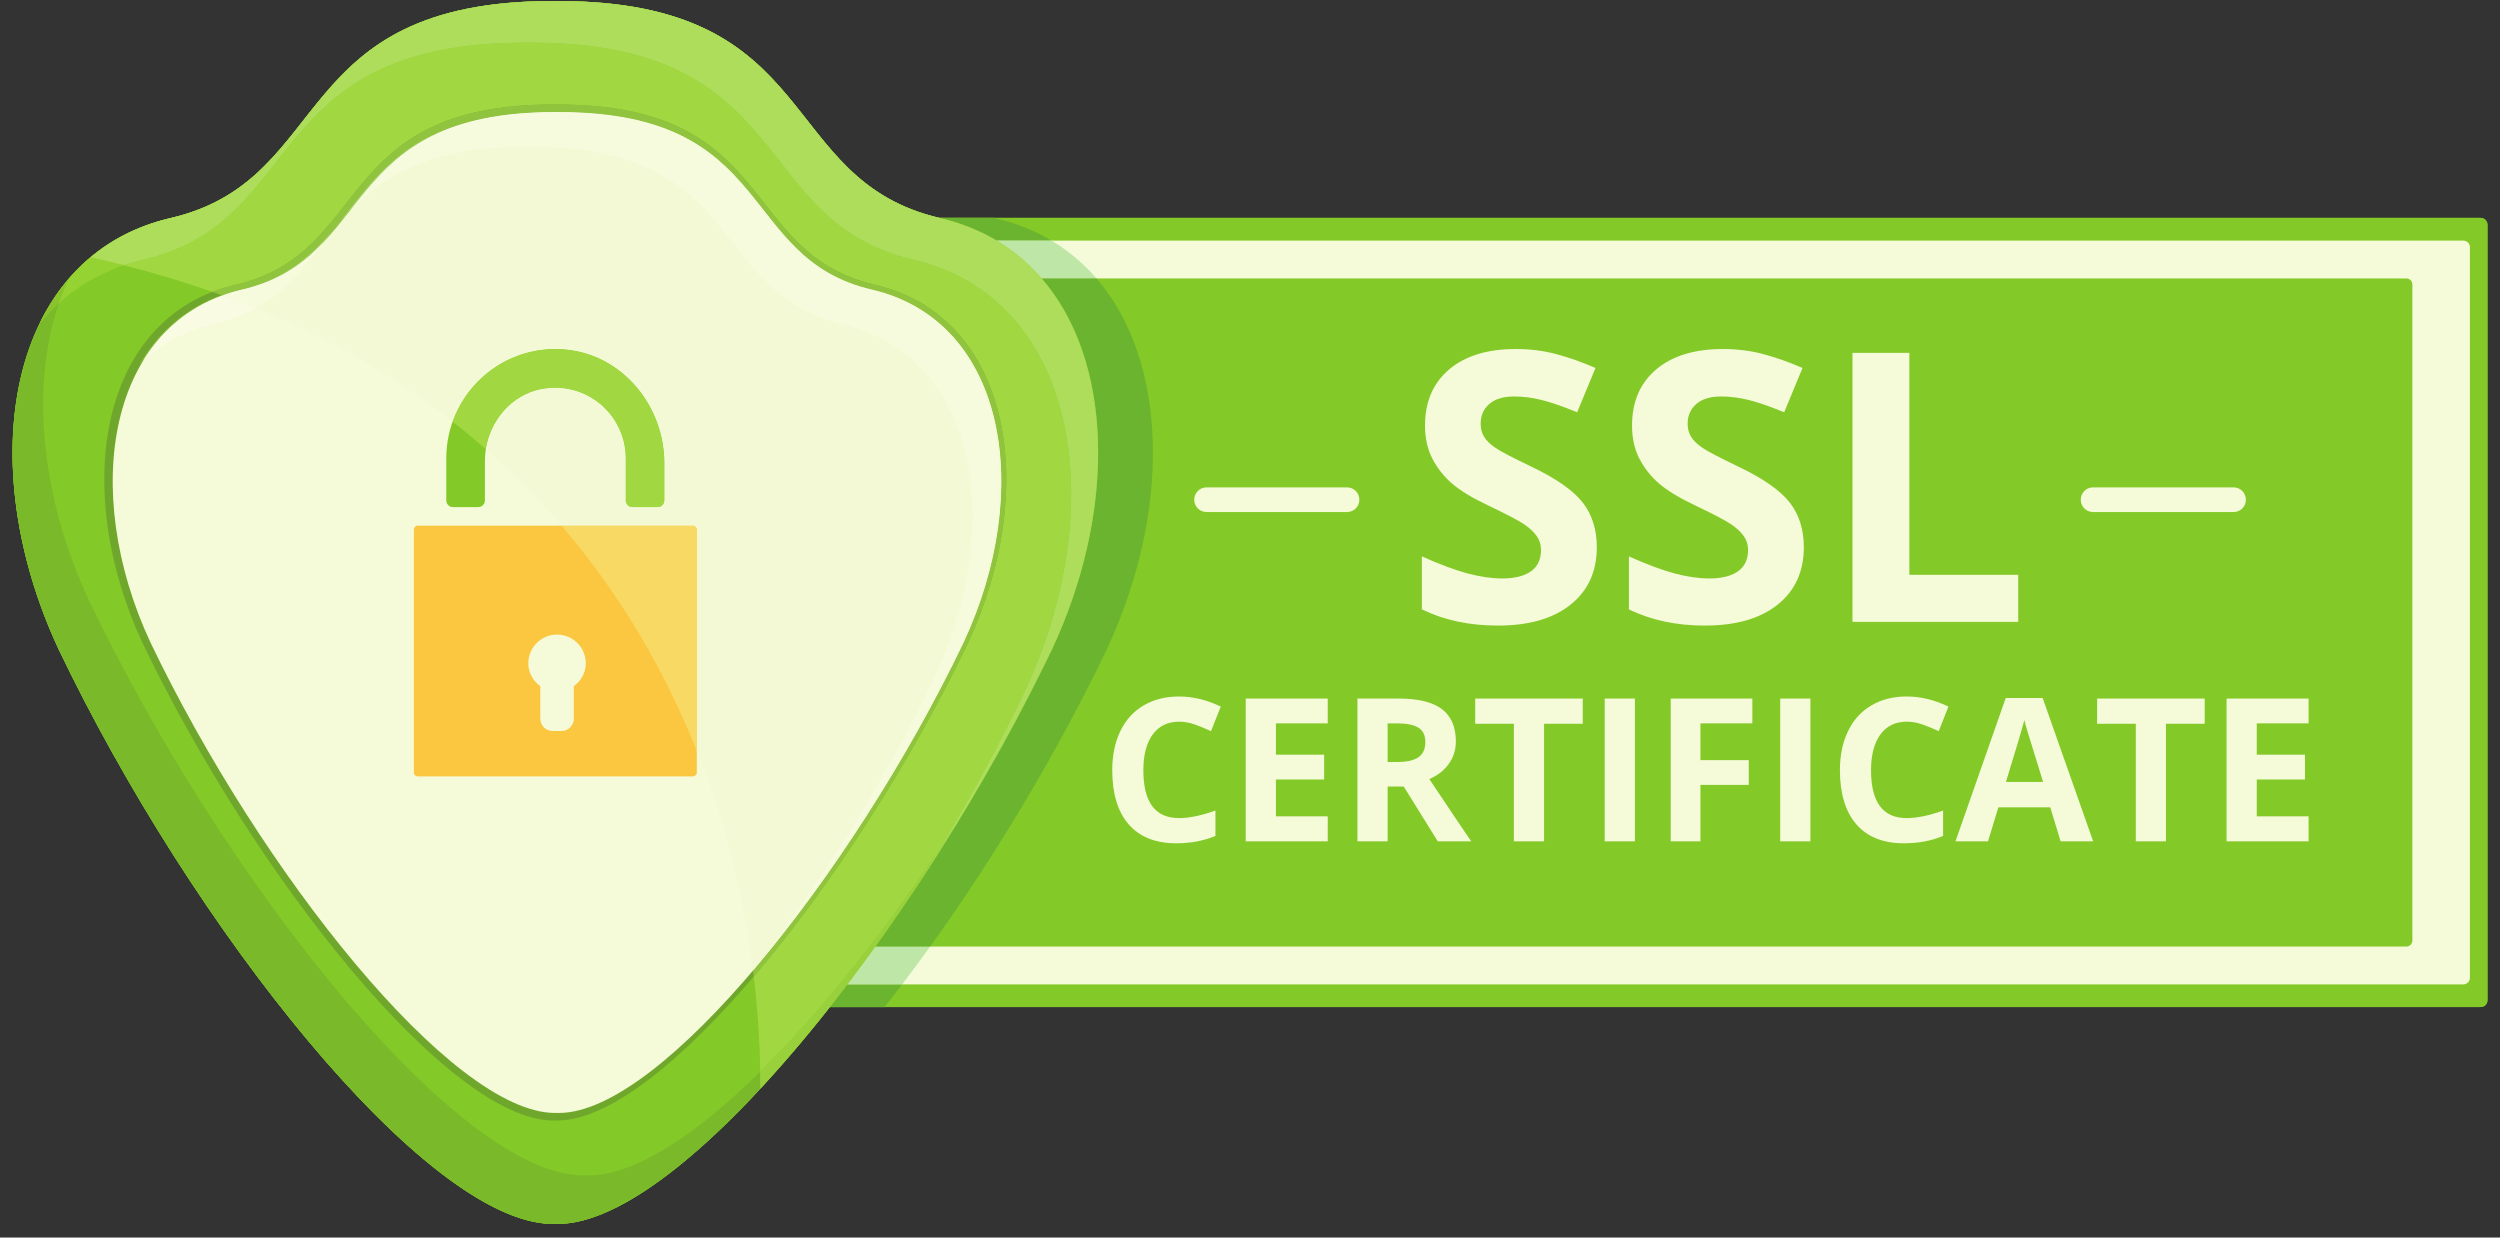 <svg xmlns="http://www.w3.org/2000/svg" xmlns:xlink="http://www.w3.org/1999/xlink" width="200" zoomAndPan="magnify" viewBox="0 0 150 74.25" height="99" preserveAspectRatio="xMidYMid meet" version="1.0"><rect x="0" y="0" width="150" height="74.25" fill="#333333" stroke="none"/><defs><clipPath id="cfd198b3b8"><path d="M 35 13 L 149.25 13 L 149.25 61 L 35 61 Z M 35 13 " clip-rule="nonzero"/></clipPath><clipPath id="e72933c11d"><path d="M 0.75 0.062 L 66 0.062 L 66 73.434 L 0.75 73.434 Z M 0.75 0.062 " clip-rule="nonzero"/></clipPath><clipPath id="88a0e51e8d"><path d="M 32.762 73.18 L 34 73.18 L 34 73.434 L 32.762 73.434 Z M 32.762 73.18 " clip-rule="nonzero"/></clipPath><clipPath id="7664592029"><path d="M 0.75 18 L 51.238 18 L 51.238 73.434 L 0.75 73.434 Z M 0.75 18 " clip-rule="nonzero"/></clipPath><clipPath id="e4a619e7f4"><path d="M 35 13 L 149.25 13 L 149.25 61 L 35 61 Z M 35 13 " clip-rule="nonzero"/></clipPath><clipPath id="0a24c8aa51"><path d="M 0.75 0.062 L 66 0.062 L 66 73.434 L 0.75 73.434 Z M 0.75 0.062 " clip-rule="nonzero"/></clipPath><clipPath id="e2f9663670"><path d="M 32.762 73.18 L 34 73.18 L 34 73.434 L 32.762 73.434 Z M 32.762 73.18 " clip-rule="nonzero"/></clipPath><clipPath id="d03951db25"><path d="M 0.75 18 L 51.238 18 L 51.238 73.434 L 0.75 73.434 Z M 0.75 18 " clip-rule="nonzero"/></clipPath></defs><g clip-path="url(#cfd198b3b8)"><path fill="#83c927" d="M 148.844 60.422 L 35.957 60.422 C 35.734 60.422 35.551 60.242 35.551 60.016 L 35.551 13.48 C 35.551 13.258 35.734 13.074 35.957 13.074 L 148.844 13.074 C 149.066 13.074 149.25 13.258 149.25 13.48 L 149.25 60.016 C 149.25 60.242 149.066 60.422 148.844 60.422 " fill-opacity="1" fill-rule="nonzero"/></g><path fill="#f5fad8" d="M 147.801 59.062 L 36.996 59.062 C 36.781 59.062 36.605 58.887 36.605 58.672 L 36.605 14.828 C 36.605 14.609 36.781 14.438 36.996 14.438 L 147.801 14.438 C 148.02 14.438 148.195 14.609 148.195 14.828 L 148.195 58.672 C 148.195 58.887 148.02 59.062 147.801 59.062 " fill-opacity="1" fill-rule="nonzero"/><path fill="#83c927" d="M 144.379 56.793 L 39.098 56.793 C 38.898 56.793 38.738 56.629 38.738 56.43 L 38.738 17.066 C 38.738 16.867 38.898 16.707 39.098 16.707 L 144.379 16.707 C 144.578 16.707 144.742 16.867 144.742 17.066 L 144.742 56.43 C 144.742 56.629 144.578 56.793 144.379 56.793 " fill-opacity="1" fill-rule="nonzero"/><path fill="#6bb42f" d="M 53.074 60.422 L 49.793 60.422 C 50.145 59.977 50.496 59.523 50.844 59.062 L 54.129 59.062 C 53.777 59.523 53.426 59.977 53.074 60.422 M 63.09 14.438 L 59.801 14.438 C 58.793 13.832 57.66 13.375 56.395 13.082 C 56.387 13.078 56.375 13.078 56.367 13.074 L 59.656 13.074 L 59.684 13.082 C 60.945 13.375 62.082 13.832 63.09 14.438 " fill-opacity="1" fill-rule="nonzero"/><path fill="#bee6a6" d="M 54.129 59.062 L 50.844 59.062 C 51.406 58.324 51.969 57.566 52.523 56.793 L 55.809 56.793 C 55.25 57.566 54.691 58.324 54.129 59.062 M 65.789 16.707 L 62.5 16.707 C 61.734 15.816 60.832 15.051 59.801 14.438 L 63.09 14.438 C 64.121 15.051 65.02 15.816 65.789 16.707 " fill-opacity="1" fill-rule="nonzero"/><path fill="#6bb42f" d="M 55.809 56.793 L 52.523 56.793 C 56.445 51.336 60.18 45.094 63.125 38.949 C 66.961 30.715 66.844 21.738 62.5 16.707 L 65.789 16.707 C 70.133 21.738 70.25 30.715 66.414 38.949 C 63.465 45.094 59.73 51.34 55.809 56.793 " fill-opacity="1" fill-rule="nonzero"/><g clip-path="url(#e72933c11d)"><path fill="#83c927" d="M 56.395 13.082 C 46.512 10.785 49.457 0.062 33.461 0.062 L 33.176 0.062 C 17.184 0.062 20.125 10.785 10.242 13.082 C 0.355 15.379 -1.664 27.844 3.516 38.949 C 11.598 55.824 25.633 73.434 33.176 73.434 C 33.227 73.434 33.414 73.434 33.461 73.434 C 41.004 73.434 55.039 55.824 63.125 38.949 C 68.305 27.844 66.281 15.379 56.395 13.082 " fill-opacity="1" fill-rule="nonzero"/></g><path fill="#95d333" d="M 62.73 39.758 C 62.73 39.758 62.73 39.758 62.734 39.754 C 62.73 39.758 62.73 39.758 62.73 39.758 M 62.742 39.734 C 62.746 39.73 62.746 39.727 62.75 39.723 C 62.746 39.727 62.746 39.73 62.742 39.734 M 62.754 39.711 C 62.758 39.703 62.762 39.695 62.766 39.688 C 62.762 39.695 62.758 39.703 62.754 39.711 M 62.766 39.684 C 62.887 39.438 63.008 39.191 63.125 38.949 C 63.008 39.191 62.887 39.438 62.766 39.684 M 65.887 27.156 C 65.887 20.293 62.781 14.566 56.395 13.082 C 46.512 10.785 49.457 0.062 33.461 0.062 L 33.176 0.062 L 33.461 0.062 C 49.457 0.062 46.512 10.785 56.395 13.082 C 62.781 14.566 65.887 20.293 65.887 27.156 M 2.383 19.398 C 3.883 16.316 6.422 14.031 10.039 13.129 C 8.238 13.578 6.707 14.375 5.434 15.438 C 6.113 15.586 6.781 15.746 7.438 15.914 C 5.922 16.43 4.621 17.211 3.527 18.199 C 3.691 17.719 3.875 17.254 4.082 16.801 C 3.434 17.566 2.879 18.422 2.422 19.348 C 2.41 19.363 2.395 19.379 2.383 19.398 M 10.043 13.129 C 10.047 13.129 10.051 13.125 10.059 13.125 C 10.051 13.125 10.047 13.129 10.043 13.129 M 10.066 13.125 C 10.066 13.125 10.07 13.121 10.07 13.121 C 10.07 13.121 10.066 13.125 10.066 13.125 " fill-opacity="1" fill-rule="nonzero"/><g clip-path="url(#88a0e51e8d)"><path fill="#d6e4bc" d="M 33.461 73.434 C 33.414 73.434 33.227 73.434 33.176 73.434 C 33.113 73.434 33.051 73.434 32.988 73.43 C 33.051 73.434 33.113 73.434 33.176 73.434 C 33.227 73.434 33.414 73.434 33.461 73.434 C 33.465 73.434 33.469 73.434 33.469 73.434 C 33.469 73.434 33.465 73.434 33.461 73.434 M 33.473 73.434 C 33.477 73.434 33.48 73.434 33.48 73.434 C 33.48 73.434 33.477 73.434 33.473 73.434 M 33.484 73.434 C 33.488 73.434 33.488 73.434 33.492 73.434 C 33.488 73.434 33.488 73.434 33.484 73.434 M 33.496 73.434 C 33.5 73.434 33.5 73.434 33.504 73.434 C 33.5 73.434 33.5 73.434 33.496 73.434 M 33.508 73.434 C 33.508 73.434 33.512 73.434 33.516 73.434 C 33.512 73.434 33.508 73.434 33.508 73.434 M 33.52 73.434 C 33.52 73.434 33.523 73.434 33.527 73.434 C 33.523 73.434 33.52 73.434 33.52 73.434 M 33.531 73.434 C 33.531 73.434 33.535 73.434 33.535 73.434 C 33.535 73.434 33.531 73.434 33.531 73.434 M 33.539 73.434 C 33.543 73.434 33.547 73.434 33.551 73.434 C 33.547 73.434 33.543 73.434 33.539 73.434 M 33.551 73.434 C 33.555 73.434 33.559 73.434 33.559 73.434 C 33.559 73.434 33.555 73.434 33.551 73.434 M 33.562 73.434 C 33.566 73.434 33.566 73.434 33.57 73.434 C 33.566 73.434 33.566 73.434 33.562 73.434 M 33.574 73.434 C 33.574 73.434 33.578 73.434 33.578 73.434 C 33.578 73.434 33.574 73.434 33.574 73.434 M 33.582 73.434 C 33.586 73.434 33.59 73.434 33.594 73.434 C 33.59 73.434 33.586 73.434 33.582 73.434 M 33.598 73.434 C 33.598 73.434 33.602 73.434 33.602 73.434 C 33.602 73.434 33.598 73.434 33.598 73.434 M 33.609 73.43 C 33.609 73.43 33.613 73.43 33.613 73.43 C 33.613 73.43 33.609 73.43 33.609 73.43 M 33.617 73.43 C 33.621 73.43 33.621 73.43 33.625 73.43 C 33.621 73.43 33.621 73.43 33.617 73.43 M 33.629 73.43 C 33.633 73.43 33.637 73.43 33.637 73.43 C 33.637 73.43 33.633 73.43 33.629 73.43 M 33.645 73.43 C 33.645 73.43 33.645 73.43 33.648 73.43 C 33.648 73.43 33.645 73.43 33.645 73.43 M 33.652 73.43 C 33.656 73.43 33.656 73.43 33.66 73.43 C 33.656 73.43 33.656 73.43 33.652 73.43 M 33.664 73.43 C 33.664 73.43 33.668 73.43 33.668 73.43 C 33.668 73.43 33.664 73.43 33.664 73.43 M 33.688 73.43 C 33.688 73.43 33.691 73.43 33.691 73.43 C 33.691 73.43 33.691 73.43 33.688 73.43 M 33.699 73.43 C 33.699 73.43 33.699 73.43 33.703 73.43 C 33.699 73.43 33.699 73.43 33.699 73.43 M 33.707 73.426 C 33.711 73.426 33.711 73.426 33.711 73.426 C 33.711 73.426 33.711 73.426 33.707 73.426 M 33.734 73.426 C 33.734 73.426 33.734 73.426 33.738 73.426 C 33.734 73.426 33.734 73.426 33.734 73.426 M 33.742 73.426 C 33.746 73.426 33.746 73.426 33.746 73.426 C 33.746 73.426 33.746 73.426 33.742 73.426 " fill-opacity="1" fill-rule="nonzero"/></g><g clip-path="url(#7664592029)"><path fill="#7aba2a" d="M 33.461 73.434 C 33.414 73.434 33.227 73.434 33.176 73.434 C 33.113 73.434 33.051 73.434 32.988 73.43 C 25.398 73.141 11.531 55.684 3.516 38.949 C 0.273 32.004 -0.137 24.535 2.422 19.348 C 2.766 18.941 3.133 18.555 3.527 18.199 C 1.82 23.238 2.457 29.844 5.344 36.035 C 13.43 52.91 27.461 70.523 35.008 70.523 C 35.055 70.523 35.242 70.523 35.289 70.523 C 38.062 70.523 41.711 68.145 45.613 64.301 C 45.621 64.641 45.621 64.977 45.621 65.312 C 47.469 63.328 49.348 61.055 51.199 58.59 C 44.895 66.988 38.277 73.133 33.789 73.422 C 33.789 73.422 33.785 73.422 33.781 73.422 C 33.77 73.426 33.758 73.426 33.746 73.426 C 33.746 73.426 33.746 73.426 33.742 73.426 C 33.742 73.426 33.738 73.426 33.738 73.426 C 33.734 73.426 33.734 73.426 33.734 73.426 C 33.727 73.426 33.719 73.426 33.711 73.426 C 33.711 73.426 33.711 73.426 33.707 73.426 C 33.707 73.426 33.703 73.43 33.703 73.43 C 33.699 73.43 33.699 73.43 33.699 73.43 C 33.695 73.43 33.695 73.43 33.691 73.43 C 33.691 73.43 33.688 73.43 33.688 73.43 C 33.684 73.43 33.68 73.43 33.676 73.43 C 33.672 73.43 33.672 73.43 33.668 73.43 C 33.668 73.43 33.664 73.43 33.664 73.43 C 33.66 73.43 33.66 73.43 33.66 73.43 C 33.656 73.43 33.656 73.43 33.652 73.43 C 33.652 73.43 33.648 73.43 33.648 73.43 C 33.645 73.43 33.645 73.43 33.645 73.43 C 33.641 73.43 33.641 73.43 33.637 73.43 C 33.637 73.43 33.633 73.43 33.629 73.43 C 33.629 73.43 33.625 73.43 33.625 73.43 C 33.621 73.43 33.621 73.43 33.617 73.43 C 33.617 73.43 33.617 73.43 33.613 73.43 C 33.613 73.43 33.609 73.43 33.609 73.43 C 33.605 73.43 33.605 73.43 33.602 73.434 C 33.602 73.434 33.598 73.434 33.598 73.434 C 33.594 73.434 33.594 73.434 33.594 73.434 C 33.59 73.434 33.586 73.434 33.582 73.434 C 33.582 73.434 33.582 73.434 33.578 73.434 C 33.578 73.434 33.574 73.434 33.574 73.434 C 33.57 73.434 33.57 73.434 33.57 73.434 C 33.566 73.434 33.566 73.434 33.562 73.434 C 33.562 73.434 33.559 73.434 33.559 73.434 C 33.559 73.434 33.555 73.434 33.551 73.434 C 33.547 73.434 33.543 73.434 33.539 73.434 C 33.539 73.434 33.539 73.434 33.535 73.434 C 33.535 73.434 33.531 73.434 33.531 73.434 C 33.527 73.434 33.527 73.434 33.527 73.434 C 33.523 73.434 33.52 73.434 33.52 73.434 C 33.516 73.434 33.516 73.434 33.516 73.434 C 33.512 73.434 33.508 73.434 33.508 73.434 C 33.508 73.434 33.504 73.434 33.504 73.434 C 33.5 73.434 33.5 73.434 33.496 73.434 C 33.492 73.434 33.492 73.434 33.492 73.434 C 33.488 73.434 33.488 73.434 33.484 73.434 C 33.484 73.434 33.484 73.434 33.48 73.434 C 33.48 73.434 33.477 73.434 33.473 73.434 C 33.473 73.434 33.473 73.434 33.469 73.434 C 33.469 73.434 33.465 73.434 33.461 73.434 " fill-opacity="1" fill-rule="nonzero"/></g><path fill="#89c42d" d="M 2.422 19.348 C 2.879 18.422 3.434 17.566 4.082 16.801 C 3.875 17.254 3.691 17.719 3.527 18.199 C 3.133 18.555 2.766 18.941 2.422 19.348 " fill-opacity="1" fill-rule="nonzero"/><path fill="#6fa72c" d="M 52.496 17.082 C 44.281 15.176 46.727 6.266 33.438 6.266 L 33.199 6.266 C 19.91 6.266 22.355 15.176 14.141 17.082 C 5.93 18.992 4.25 29.352 8.551 38.574 C 15.27 52.598 26.934 67.23 33.199 67.23 C 33.242 67.23 33.398 67.23 33.438 67.23 C 39.707 67.23 51.367 52.598 58.086 38.574 C 62.387 29.352 60.707 18.992 52.496 17.082 " fill-opacity="1" fill-rule="nonzero"/><path fill="#f5fad8" d="M 52.312 17.375 C 44.223 15.496 46.633 6.723 33.539 6.723 L 33.305 6.723 C 20.215 6.723 22.621 15.496 14.531 17.375 C 6.441 19.258 4.785 29.461 9.027 38.547 C 15.645 52.359 27.129 66.777 33.305 66.777 C 33.348 66.777 33.5 66.777 33.539 66.777 C 39.715 66.777 51.203 52.359 57.82 38.547 C 62.059 29.461 60.402 19.258 52.312 17.375 " fill-opacity="1" fill-rule="nonzero"/><path fill="#93c347" d="M 8.395 21.844 C 9.492 19.953 11.117 18.492 13.293 17.711 C 13.312 17.715 13.324 17.723 13.344 17.727 C 11.246 18.488 9.66 19.875 8.57 21.676 C 8.512 21.73 8.453 21.785 8.395 21.844 " fill-opacity="1" fill-rule="nonzero"/><path fill="#f9fce3" d="M 8.57 21.676 C 9.66 19.875 11.246 18.488 13.344 17.727 C 14.02 17.973 14.68 18.23 15.332 18.496 C 14.613 18.898 13.785 19.227 12.805 19.457 C 11.105 19.852 9.707 20.629 8.57 21.676 " fill-opacity="1" fill-rule="nonzero"/><path fill="#fbc740" d="M 41.574 46.582 L 25.062 46.582 C 24.934 46.582 24.832 46.477 24.832 46.348 L 24.832 31.773 C 24.832 31.645 24.934 31.539 25.062 31.539 L 41.574 31.539 C 41.703 31.539 41.809 31.645 41.809 31.773 L 41.809 46.348 C 41.809 46.477 41.703 46.582 41.574 46.582 " fill-opacity="1" fill-rule="nonzero"/><path fill="#83c927" d="M 29.094 30.023 L 29.094 27.668 C 29.094 25.617 30.469 23.738 32.477 23.344 C 35.176 22.82 37.543 24.887 37.543 27.5 L 37.543 30.023 C 37.543 30.246 37.723 30.426 37.945 30.426 L 39.457 30.426 C 39.68 30.426 39.863 30.246 39.863 30.023 L 39.863 27.789 C 39.863 24.367 37.371 21.305 33.973 20.973 C 30.074 20.59 26.777 23.668 26.777 27.5 L 26.777 30.023 C 26.777 30.246 26.957 30.426 27.18 30.426 L 28.691 30.426 C 28.914 30.426 29.094 30.246 29.094 30.023 " fill-opacity="1" fill-rule="nonzero"/><path fill="#f5fad8" d="M 35.148 39.805 C 35.148 38.848 34.375 38.074 33.422 38.074 C 32.469 38.074 31.699 38.848 31.699 39.805 C 31.699 40.375 31.992 40.859 32.418 41.172 L 32.418 43.121 C 32.418 43.527 32.75 43.859 33.156 43.859 L 33.691 43.859 C 34.098 43.859 34.43 43.527 34.43 43.121 L 34.43 41.172 C 34.852 40.859 35.148 40.375 35.148 39.805 " fill-opacity="1" fill-rule="nonzero"/><path fill="#fbfdf0" d="M 10.105 13.113 C 10.109 13.113 10.109 13.113 10.109 13.113 C 10.105 13.113 10.109 13.113 10.105 13.113 M 10.129 13.109 C 10.129 13.109 10.133 13.109 10.133 13.105 C 10.133 13.109 10.129 13.109 10.129 13.109 M 10.148 13.105 C 10.148 13.102 10.152 13.102 10.156 13.102 C 10.152 13.102 10.148 13.102 10.148 13.105 M 10.172 13.098 C 10.172 13.098 10.176 13.098 10.18 13.098 C 10.18 13.098 10.176 13.098 10.176 13.098 C 10.172 13.098 10.172 13.098 10.172 13.098 M 10.191 13.094 C 10.195 13.094 10.199 13.094 10.203 13.09 C 10.199 13.094 10.195 13.094 10.191 13.094 M 10.215 13.086 C 10.219 13.086 10.219 13.086 10.223 13.086 C 10.219 13.086 10.219 13.086 10.219 13.086 C 10.219 13.086 10.215 13.086 10.215 13.086 " fill-opacity="1" fill-rule="nonzero"/><path fill="#a1d841" d="M 45.613 64.301 C 45.586 62.445 45.457 60.539 45.227 58.598 C 49.883 53.137 54.637 45.777 58.086 38.574 C 62.387 29.352 60.707 18.992 52.496 17.082 C 44.281 15.176 46.727 6.266 33.438 6.266 L 33.199 6.266 C 19.91 6.266 22.355 15.176 14.141 17.082 C 13.652 17.195 13.188 17.34 12.742 17.512 C 11.051 16.918 9.289 16.383 7.438 15.914 C 7.82 15.785 8.211 15.672 8.617 15.578 C 18.504 13.281 15.559 2.559 31.555 2.559 L 31.84 2.559 C 47.836 2.559 44.891 13.281 54.773 15.578 C 64.66 17.875 66.684 30.344 61.504 41.441 C 59.941 44.699 58.16 47.98 56.246 51.16 C 52.789 56.273 49.098 60.871 45.613 64.301 M 51.199 58.59 C 52.426 56.957 53.641 55.238 54.828 53.461 C 54.824 53.465 54.82 53.469 54.816 53.473 C 57.719 49.125 60.445 44.426 62.73 39.758 C 59.512 46.332 55.426 52.965 51.199 58.59 M 62.734 39.754 C 62.738 39.746 62.738 39.742 62.742 39.734 C 62.738 39.742 62.734 39.746 62.734 39.754 M 62.75 39.723 C 62.75 39.719 62.754 39.715 62.754 39.711 C 62.754 39.715 62.75 39.719 62.75 39.723 M 62.766 39.688 C 62.766 39.688 62.766 39.688 62.766 39.684 C 62.766 39.688 62.766 39.688 62.766 39.688 M 10.039 13.129 C 10.043 13.129 10.043 13.129 10.043 13.129 C 10.043 13.129 10.043 13.129 10.039 13.129 M 10.059 13.125 C 10.059 13.125 10.062 13.125 10.066 13.125 C 10.062 13.125 10.059 13.125 10.059 13.125 M 10.07 13.121 C 10.086 13.121 10.098 13.117 10.105 13.113 C 10.109 13.113 10.105 13.113 10.109 13.113 C 10.113 13.113 10.121 13.109 10.129 13.109 C 10.129 13.109 10.133 13.109 10.133 13.105 C 10.137 13.105 10.145 13.105 10.148 13.105 C 10.148 13.102 10.152 13.102 10.156 13.102 C 10.16 13.102 10.164 13.098 10.172 13.098 C 10.172 13.098 10.172 13.098 10.176 13.098 C 10.141 13.105 10.105 13.113 10.07 13.121 M 10.176 13.098 C 10.176 13.098 10.18 13.098 10.18 13.098 C 10.184 13.094 10.188 13.094 10.191 13.094 C 10.195 13.094 10.199 13.094 10.203 13.09 C 10.207 13.09 10.211 13.09 10.215 13.086 C 10.215 13.086 10.219 13.086 10.219 13.086 C 10.203 13.09 10.191 13.094 10.176 13.098 M 10.223 13.086 C 10.227 13.086 10.234 13.082 10.242 13.082 C 10.234 13.082 10.227 13.086 10.223 13.086 " fill-opacity="1" fill-rule="nonzero"/><path fill="#fafdf0" d="M 10.219 13.086 C 10.219 13.086 10.219 13.086 10.223 13.086 C 10.219 13.086 10.219 13.086 10.219 13.086 M 10.555 13.004 C 20.062 10.555 17.352 0.062 33.176 0.062 C 17.352 0.062 20.062 10.555 10.555 13.004 " fill-opacity="1" fill-rule="nonzero"/><path fill="#aedd5b" d="M 54.816 53.473 C 54.82 53.469 54.824 53.465 54.828 53.461 C 55.746 52.078 56.648 50.664 57.527 49.227 C 57.102 49.879 56.676 50.523 56.246 51.16 C 58.16 47.98 59.941 44.699 61.504 41.441 C 66.684 30.344 64.66 17.875 54.773 15.578 C 44.891 13.281 47.836 2.559 31.84 2.559 L 31.555 2.559 C 15.559 2.559 18.504 13.281 8.617 15.578 C 8.211 15.672 7.82 15.785 7.438 15.914 C 6.781 15.746 6.113 15.586 5.434 15.438 C 6.707 14.375 8.238 13.578 10.039 13.129 C 10.043 13.129 10.043 13.129 10.043 13.129 C 10.047 13.129 10.051 13.125 10.059 13.125 C 10.059 13.125 10.062 13.125 10.066 13.125 C 10.066 13.125 10.07 13.121 10.07 13.121 C 10.105 13.113 10.141 13.105 10.176 13.098 C 10.191 13.094 10.203 13.09 10.219 13.086 C 10.219 13.086 10.219 13.086 10.223 13.086 C 10.227 13.086 10.234 13.082 10.242 13.082 C 10.348 13.059 10.453 13.031 10.555 13.004 C 20.062 10.555 17.352 0.062 33.176 0.062 L 33.461 0.062 C 49.457 0.062 46.512 10.785 56.395 13.082 C 62.781 14.566 65.887 20.293 65.887 27.156 C 65.891 30.914 64.957 35.02 63.125 38.949 C 63.008 39.191 62.887 39.438 62.766 39.684 C 62.766 39.688 62.766 39.688 62.766 39.688 C 62.762 39.695 62.758 39.703 62.754 39.711 C 62.754 39.715 62.75 39.719 62.75 39.723 C 62.746 39.727 62.746 39.73 62.742 39.734 C 62.738 39.742 62.738 39.746 62.734 39.754 C 62.73 39.758 62.73 39.758 62.73 39.758 C 60.445 44.426 57.719 49.125 54.816 53.473 " fill-opacity="1" fill-rule="nonzero"/><path fill="#99d13d" d="M 45.621 65.312 C 45.621 64.977 45.621 64.641 45.613 64.301 C 49.098 60.871 52.789 56.273 56.246 51.16 C 55.781 51.934 55.309 52.699 54.828 53.461 C 53.641 55.238 52.426 56.957 51.199 58.59 C 49.348 61.055 47.469 63.328 45.621 65.312 " fill-opacity="1" fill-rule="nonzero"/><path fill="#a4d856" d="M 54.828 53.461 C 55.309 52.699 55.781 51.934 56.246 51.16 C 56.676 50.523 57.102 49.879 57.527 49.227 C 56.648 50.664 55.746 52.078 54.828 53.461 " fill-opacity="1" fill-rule="nonzero"/><path fill="#91c43e" d="M 45.227 58.598 C 45.211 58.477 45.195 58.355 45.18 58.238 C 49.758 52.863 54.43 45.625 57.82 38.547 C 62.059 29.461 60.402 19.258 52.312 17.375 C 44.223 15.496 46.633 6.723 33.539 6.723 L 33.203 6.723 C 20.109 6.723 22.52 15.496 14.43 17.375 C 14.035 17.465 13.656 17.578 13.293 17.711 C 13.113 17.645 12.926 17.578 12.742 17.512 C 13.188 17.34 13.652 17.195 14.141 17.082 C 22.355 15.176 19.91 6.266 33.199 6.266 L 33.438 6.266 C 46.727 6.266 44.281 15.176 52.496 17.082 C 60.707 18.992 62.387 29.352 58.086 38.574 C 54.637 45.777 49.883 53.137 45.227 58.598 M 19.453 14.492 C 19.926 13.895 20.406 13.293 20.941 12.719 C 20.461 13.328 19.984 13.93 19.453 14.492 " fill-opacity="1" fill-rule="nonzero"/><path fill="#f4f9d5" d="M 45.18 58.238 C 44.633 53.91 43.547 49.434 41.809 45.059 L 41.809 31.773 C 41.809 31.645 41.703 31.539 41.574 31.539 L 33.691 31.539 C 32.316 29.941 30.805 28.402 29.148 26.953 C 29.426 25.195 30.707 23.691 32.477 23.344 C 32.762 23.289 33.043 23.266 33.32 23.266 C 35.648 23.266 37.543 25.164 37.543 27.5 L 37.543 30.023 C 37.543 30.246 37.723 30.426 37.945 30.426 L 39.457 30.426 C 39.68 30.426 39.863 30.246 39.863 30.023 L 39.863 27.789 C 39.863 24.367 37.371 21.305 33.973 20.973 C 33.754 20.949 33.535 20.941 33.316 20.941 C 30.48 20.941 28.059 22.762 27.156 25.301 C 23.777 22.66 19.855 20.348 15.332 18.496 C 17.145 17.48 18.27 15.996 19.453 14.492 C 19.984 13.93 20.461 13.328 20.941 12.719 C 22.926 10.586 25.676 8.801 31.582 8.801 L 31.812 8.801 C 44.906 8.801 42.496 17.574 50.586 19.457 C 58.68 21.336 60.336 31.543 56.094 40.629 C 53.395 46.262 49.887 51.977 46.258 56.793 C 50.445 51.602 54.617 45.02 57.715 38.547 C 61.953 29.461 60.301 19.258 52.211 17.375 C 44.121 15.496 46.527 6.723 33.434 6.723 L 33.305 6.723 L 33.539 6.723 C 46.633 6.723 44.223 15.496 52.312 17.375 C 60.402 19.258 62.059 29.461 57.82 38.547 C 54.43 45.625 49.758 52.863 45.18 58.238 " fill-opacity="1" fill-rule="nonzero"/><path fill="#acd669" d="M 13.344 17.727 C 13.324 17.723 13.312 17.715 13.293 17.711 C 13.656 17.578 14.035 17.465 14.43 17.375 C 22.52 15.496 20.109 6.723 33.203 6.723 L 33.305 6.723 C 25.539 6.723 23.227 9.812 20.941 12.719 C 20.406 13.293 19.926 13.895 19.453 14.492 C 18.258 15.766 16.812 16.848 14.531 17.375 C 14.117 17.473 13.723 17.59 13.344 17.727 " fill-opacity="1" fill-rule="nonzero"/><path fill="#f7fbdd" d="M 46.258 56.793 C 49.887 51.977 53.395 46.262 56.094 40.629 C 60.336 31.543 58.68 21.336 50.586 19.457 C 42.496 17.574 44.906 8.801 31.812 8.801 L 31.582 8.801 C 25.676 8.801 22.926 10.586 20.941 12.719 C 23.227 9.812 25.539 6.723 33.305 6.723 L 33.434 6.723 C 46.527 6.723 44.121 15.496 52.211 17.375 C 60.301 19.258 61.953 29.461 57.715 38.547 C 54.617 45.02 50.445 51.602 46.258 56.793 M 15.332 18.496 C 14.68 18.23 14.02 17.973 13.344 17.727 C 13.723 17.59 14.117 17.473 14.531 17.375 C 16.812 16.848 18.258 15.766 19.453 14.492 C 18.27 15.996 17.145 17.48 15.332 18.496 " fill-opacity="1" fill-rule="nonzero"/><path fill="#f8d963" d="M 41.809 45.059 C 39.922 40.324 37.27 35.711 33.691 31.539 L 41.574 31.539 C 41.703 31.539 41.809 31.645 41.809 31.773 L 41.809 45.059 " fill-opacity="1" fill-rule="nonzero"/><path fill="#a1d841" d="M 39.457 30.426 L 37.945 30.426 C 37.723 30.426 37.543 30.246 37.543 30.023 L 37.543 27.5 C 37.543 25.164 35.648 23.266 33.32 23.266 C 33.043 23.266 32.762 23.289 32.477 23.344 C 30.707 23.691 29.426 25.195 29.148 26.953 C 28.508 26.387 27.844 25.836 27.156 25.301 C 28.059 22.762 30.48 20.941 33.316 20.941 C 33.535 20.941 33.754 20.949 33.973 20.973 C 37.371 21.305 39.863 24.367 39.863 27.789 L 39.863 30.023 C 39.863 30.246 39.68 30.426 39.457 30.426 " fill-opacity="1" fill-rule="nonzero"/><path fill="#f5fad8" d="M 70.746 43.301 C 70.062 43.301 69.535 43.559 69.16 44.074 C 68.785 44.586 68.602 45.301 68.602 46.219 C 68.602 48.133 69.312 49.086 70.746 49.086 C 71.344 49.086 72.07 48.938 72.926 48.633 L 72.926 50.156 C 72.223 50.449 71.441 50.598 70.574 50.598 C 69.332 50.598 68.383 50.219 67.723 49.465 C 67.066 48.707 66.734 47.621 66.734 46.207 C 66.734 45.316 66.898 44.535 67.219 43.867 C 67.543 43.195 68.008 42.684 68.613 42.328 C 69.219 41.969 69.93 41.789 70.746 41.789 C 71.574 41.789 72.406 41.992 73.246 42.395 L 72.66 43.871 C 72.344 43.719 72.02 43.586 71.699 43.473 C 71.375 43.359 71.059 43.301 70.746 43.301 " fill-opacity="1" fill-rule="nonzero"/><path fill="#f5fad8" d="M 79.664 50.48 L 74.742 50.48 L 74.742 41.914 L 79.664 41.914 L 79.664 43.402 L 76.555 43.402 L 76.555 45.281 L 79.449 45.281 L 79.449 46.77 L 76.555 46.77 L 76.555 48.98 L 79.664 48.98 L 79.664 50.48 " fill-opacity="1" fill-rule="nonzero"/><path fill="#f5fad8" d="M 83.258 45.719 L 83.844 45.719 C 84.418 45.719 84.84 45.621 85.113 45.43 C 85.383 45.238 85.52 44.938 85.52 44.527 C 85.52 44.121 85.383 43.832 85.102 43.66 C 84.824 43.488 84.395 43.402 83.809 43.402 L 83.258 43.402 Z M 83.258 47.191 L 83.258 50.48 L 81.445 50.48 L 81.445 41.914 L 83.938 41.914 C 85.098 41.914 85.957 42.125 86.516 42.547 C 87.07 42.973 87.352 43.617 87.352 44.48 C 87.352 44.984 87.211 45.43 86.934 45.824 C 86.66 46.215 86.27 46.523 85.762 46.746 C 87.047 48.672 87.883 49.918 88.273 50.48 L 86.266 50.48 L 84.223 47.191 L 83.258 47.191 " fill-opacity="1" fill-rule="nonzero"/><path fill="#f5fad8" d="M 92.645 50.48 L 90.832 50.48 L 90.832 43.426 L 88.512 43.426 L 88.512 41.914 L 94.965 41.914 L 94.965 43.426 L 92.645 43.426 L 92.645 50.48 " fill-opacity="1" fill-rule="nonzero"/><path fill="#f5fad8" d="M 96.281 50.48 L 96.281 41.914 L 98.094 41.914 L 98.094 50.48 L 96.281 50.48 " fill-opacity="1" fill-rule="nonzero"/><path fill="#f5fad8" d="M 102.027 50.48 L 100.242 50.48 L 100.242 41.914 L 105.141 41.914 L 105.141 43.402 L 102.027 43.402 L 102.027 45.609 L 104.926 45.609 L 104.926 47.094 L 102.027 47.094 L 102.027 50.48 " fill-opacity="1" fill-rule="nonzero"/><path fill="#f5fad8" d="M 106.812 50.48 L 106.812 41.914 L 108.625 41.914 L 108.625 50.48 L 106.812 50.48 " fill-opacity="1" fill-rule="nonzero"/><path fill="#f5fad8" d="M 114.406 43.301 C 113.723 43.301 113.195 43.559 112.82 44.074 C 112.449 44.586 112.262 45.301 112.262 46.219 C 112.262 48.133 112.977 49.086 114.406 49.086 C 115.008 49.086 115.734 48.938 116.586 48.633 L 116.586 50.156 C 115.887 50.449 115.102 50.598 114.238 50.598 C 112.992 50.598 112.043 50.219 111.387 49.465 C 110.727 48.707 110.395 47.621 110.395 46.207 C 110.395 45.316 110.559 44.535 110.883 43.867 C 111.203 43.195 111.672 42.684 112.277 42.328 C 112.879 41.969 113.59 41.789 114.406 41.789 C 115.234 41.789 116.07 41.992 116.906 42.395 L 116.324 43.871 C 116.004 43.719 115.68 43.586 115.359 43.473 C 115.035 43.359 114.719 43.301 114.406 43.301 " fill-opacity="1" fill-rule="nonzero"/><path fill="#f5fad8" d="M 122.586 46.918 C 122.012 45.07 121.688 44.023 121.617 43.781 C 121.547 43.539 121.492 43.348 121.461 43.207 C 121.332 43.707 120.965 44.945 120.355 46.918 Z M 123.637 50.48 L 123.016 48.441 L 119.902 48.441 L 119.281 50.48 L 117.328 50.48 L 120.344 41.879 L 122.559 41.879 L 125.59 50.48 L 123.637 50.48 " fill-opacity="1" fill-rule="nonzero"/><path fill="#f5fad8" d="M 129.957 50.48 L 128.148 50.48 L 128.148 43.426 L 125.828 43.426 L 125.828 41.914 L 132.281 41.914 L 132.281 43.426 L 129.957 43.426 L 129.957 50.48 " fill-opacity="1" fill-rule="nonzero"/><path fill="#f5fad8" d="M 138.516 50.48 L 133.594 50.48 L 133.594 41.914 L 138.516 41.914 L 138.516 43.402 L 135.406 43.402 L 135.406 45.281 L 138.301 45.281 L 138.301 46.77 L 135.406 46.77 L 135.406 48.98 L 138.516 48.98 L 138.516 50.48 " fill-opacity="1" fill-rule="nonzero"/><path fill="#f5fad8" d="M 95.809 32.832 C 95.809 34.289 95.285 35.438 94.238 36.277 C 93.195 37.113 91.738 37.535 89.875 37.535 C 88.156 37.535 86.637 37.211 85.312 36.562 L 85.312 33.383 C 86.402 33.871 87.32 34.211 88.07 34.41 C 88.824 34.609 89.512 34.707 90.137 34.707 C 90.887 34.707 91.461 34.562 91.859 34.277 C 92.262 33.992 92.461 33.562 92.461 32.996 C 92.461 32.68 92.371 32.402 92.195 32.152 C 92.02 31.906 91.762 31.668 91.422 31.441 C 91.078 31.215 90.383 30.848 89.332 30.348 C 88.348 29.883 87.613 29.438 87.121 29.012 C 86.629 28.586 86.234 28.086 85.941 27.52 C 85.648 26.953 85.5 26.289 85.5 25.535 C 85.5 24.105 85.984 22.984 86.949 22.164 C 87.914 21.348 89.25 20.941 90.953 20.941 C 91.789 20.941 92.586 21.039 93.348 21.238 C 94.105 21.438 94.902 21.719 95.73 22.078 L 94.629 24.738 C 93.77 24.383 93.062 24.141 92.5 24 C 91.938 23.859 91.387 23.789 90.844 23.789 C 90.195 23.789 89.699 23.941 89.355 24.242 C 89.008 24.543 88.84 24.938 88.84 25.422 C 88.84 25.723 88.906 25.988 89.047 26.211 C 89.188 26.438 89.406 26.652 89.715 26.863 C 90.016 27.074 90.738 27.449 91.879 27.996 C 93.383 28.715 94.414 29.441 94.973 30.164 C 95.531 30.891 95.809 31.777 95.809 32.832 " fill-opacity="1" fill-rule="nonzero"/><path fill="#f5fad8" d="M 108.23 32.832 C 108.23 34.289 107.707 35.438 106.66 36.277 C 105.617 37.113 104.16 37.535 102.293 37.535 C 100.578 37.535 99.055 37.211 97.734 36.562 L 97.734 33.383 C 98.82 33.871 99.742 34.211 100.492 34.41 C 101.246 34.609 101.934 34.707 102.559 34.707 C 103.309 34.707 103.883 34.562 104.281 34.277 C 104.684 33.992 104.883 33.562 104.883 32.996 C 104.883 32.68 104.793 32.402 104.617 32.152 C 104.441 31.906 104.184 31.668 103.84 31.441 C 103.5 31.215 102.805 30.848 101.754 30.348 C 100.773 29.883 100.035 29.438 99.543 29.012 C 99.051 28.586 98.656 28.086 98.363 27.52 C 98.07 26.953 97.922 26.289 97.922 25.535 C 97.922 24.105 98.406 22.984 99.371 22.164 C 100.336 21.348 101.672 20.941 103.375 20.941 C 104.211 20.941 105.008 21.039 105.77 21.238 C 106.527 21.438 107.324 21.719 108.152 22.078 L 107.051 24.738 C 106.191 24.383 105.484 24.141 104.922 24 C 104.359 23.859 103.809 23.789 103.266 23.789 C 102.617 23.789 102.121 23.941 101.777 24.242 C 101.434 24.543 101.258 24.938 101.258 25.422 C 101.258 25.723 101.328 25.988 101.469 26.211 C 101.609 26.438 101.832 26.652 102.137 26.863 C 102.438 27.074 103.164 27.449 104.301 27.996 C 105.805 28.715 106.836 29.441 107.395 30.164 C 107.953 30.891 108.23 31.777 108.23 32.832 " fill-opacity="1" fill-rule="nonzero"/><path fill="#f5fad8" d="M 111.148 37.312 L 111.148 21.172 L 114.562 21.172 L 114.562 34.488 L 121.094 34.488 L 121.094 37.312 L 111.148 37.312 " fill-opacity="1" fill-rule="nonzero"/><path fill="#f5fad8" d="M 80.824 30.723 L 72.391 30.723 C 71.984 30.723 71.652 30.391 71.652 29.984 C 71.652 29.574 71.984 29.242 72.391 29.242 L 80.824 29.242 C 81.234 29.242 81.562 29.574 81.562 29.984 C 81.562 30.391 81.234 30.723 80.824 30.723 " fill-opacity="1" fill-rule="nonzero"/><path fill="#f5fad8" d="M 134.016 30.723 L 125.582 30.723 C 125.172 30.723 124.844 30.391 124.844 29.984 C 124.844 29.574 125.172 29.242 125.582 29.242 L 134.016 29.242 C 134.422 29.242 134.754 29.574 134.754 29.984 C 134.754 30.391 134.422 30.723 134.016 30.723 " fill-opacity="1" fill-rule="nonzero"/><g clip-path="url(#e4a619e7f4)"><path fill="#83c927" d="M 148.844 60.422 L 35.957 60.422 C 35.734 60.422 35.551 60.242 35.551 60.016 L 35.551 13.48 C 35.551 13.258 35.734 13.074 35.957 13.074 L 148.844 13.074 C 149.066 13.074 149.25 13.258 149.25 13.48 L 149.25 60.016 C 149.25 60.242 149.066 60.422 148.844 60.422 " fill-opacity="1" fill-rule="nonzero"/></g><path fill="#f5fad8" d="M 147.801 59.062 L 36.996 59.062 C 36.781 59.062 36.605 58.887 36.605 58.672 L 36.605 14.828 C 36.605 14.609 36.781 14.438 36.996 14.438 L 147.801 14.438 C 148.02 14.438 148.195 14.609 148.195 14.828 L 148.195 58.672 C 148.195 58.887 148.02 59.062 147.801 59.062 " fill-opacity="1" fill-rule="nonzero"/><path fill="#83c927" d="M 144.379 56.793 L 39.098 56.793 C 38.898 56.793 38.738 56.629 38.738 56.43 L 38.738 17.066 C 38.738 16.867 38.898 16.707 39.098 16.707 L 144.379 16.707 C 144.578 16.707 144.742 16.867 144.742 17.066 L 144.742 56.43 C 144.742 56.629 144.578 56.793 144.379 56.793 " fill-opacity="1" fill-rule="nonzero"/><path fill="#6bb42f" d="M 53.074 60.422 L 49.793 60.422 C 50.145 59.977 50.496 59.523 50.844 59.062 L 54.129 59.062 C 53.777 59.523 53.426 59.977 53.074 60.422 M 63.09 14.438 L 59.801 14.438 C 58.793 13.832 57.66 13.375 56.395 13.082 C 56.387 13.078 56.375 13.078 56.367 13.074 L 59.656 13.074 L 59.684 13.082 C 60.945 13.375 62.082 13.832 63.09 14.438 " fill-opacity="1" fill-rule="nonzero"/><path fill="#bee6a6" d="M 54.129 59.062 L 50.844 59.062 C 51.406 58.324 51.969 57.566 52.523 56.793 L 55.809 56.793 C 55.25 57.566 54.691 58.324 54.129 59.062 M 65.789 16.707 L 62.5 16.707 C 61.734 15.816 60.832 15.051 59.801 14.438 L 63.09 14.438 C 64.121 15.051 65.02 15.816 65.789 16.707 " fill-opacity="1" fill-rule="nonzero"/><path fill="#6bb42f" d="M 55.809 56.793 L 52.523 56.793 C 56.445 51.336 60.18 45.094 63.125 38.949 C 66.961 30.715 66.844 21.738 62.5 16.707 L 65.789 16.707 C 70.133 21.738 70.25 30.715 66.414 38.949 C 63.465 45.094 59.73 51.34 55.809 56.793 " fill-opacity="1" fill-rule="nonzero"/><g clip-path="url(#0a24c8aa51)"><path fill="#83c927" d="M 56.395 13.082 C 46.512 10.785 49.457 0.062 33.461 0.062 L 33.176 0.062 C 17.184 0.062 20.125 10.785 10.242 13.082 C 0.355 15.379 -1.664 27.844 3.516 38.949 C 11.598 55.824 25.633 73.434 33.176 73.434 C 33.227 73.434 33.414 73.434 33.461 73.434 C 41.004 73.434 55.039 55.824 63.125 38.949 C 68.305 27.844 66.281 15.379 56.395 13.082 " fill-opacity="1" fill-rule="nonzero"/></g><path fill="#95d333" d="M 62.73 39.758 C 62.73 39.758 62.73 39.758 62.734 39.754 C 62.73 39.758 62.73 39.758 62.73 39.758 M 62.742 39.734 C 62.746 39.73 62.746 39.727 62.75 39.723 C 62.746 39.727 62.746 39.73 62.742 39.734 M 62.754 39.711 C 62.758 39.703 62.762 39.695 62.766 39.688 C 62.762 39.695 62.758 39.703 62.754 39.711 M 62.766 39.684 C 62.887 39.438 63.008 39.191 63.125 38.949 C 63.008 39.191 62.887 39.438 62.766 39.684 M 65.887 27.156 C 65.887 20.293 62.781 14.566 56.395 13.082 C 46.512 10.785 49.457 0.062 33.461 0.062 L 33.176 0.062 L 33.461 0.062 C 49.457 0.062 46.512 10.785 56.395 13.082 C 62.781 14.566 65.887 20.293 65.887 27.156 M 2.383 19.398 C 3.883 16.316 6.422 14.031 10.039 13.129 C 8.238 13.578 6.707 14.375 5.434 15.438 C 6.113 15.586 6.781 15.746 7.438 15.914 C 5.922 16.43 4.621 17.211 3.527 18.199 C 3.691 17.719 3.875 17.254 4.082 16.801 C 3.434 17.566 2.879 18.422 2.422 19.348 C 2.41 19.363 2.395 19.379 2.383 19.398 M 10.043 13.129 C 10.047 13.129 10.051 13.125 10.059 13.125 C 10.051 13.125 10.047 13.129 10.043 13.129 M 10.066 13.125 C 10.066 13.125 10.07 13.121 10.07 13.121 C 10.07 13.121 10.066 13.125 10.066 13.125 " fill-opacity="1" fill-rule="nonzero"/><g clip-path="url(#e2f9663670)"><path fill="#d6e4bc" d="M 33.461 73.434 C 33.414 73.434 33.227 73.434 33.176 73.434 C 33.113 73.434 33.051 73.434 32.988 73.43 C 33.051 73.434 33.113 73.434 33.176 73.434 C 33.227 73.434 33.414 73.434 33.461 73.434 C 33.465 73.434 33.469 73.434 33.469 73.434 C 33.469 73.434 33.465 73.434 33.461 73.434 M 33.473 73.434 C 33.477 73.434 33.48 73.434 33.48 73.434 C 33.48 73.434 33.477 73.434 33.473 73.434 M 33.484 73.434 C 33.488 73.434 33.488 73.434 33.492 73.434 C 33.488 73.434 33.488 73.434 33.484 73.434 M 33.496 73.434 C 33.5 73.434 33.5 73.434 33.504 73.434 C 33.5 73.434 33.5 73.434 33.496 73.434 M 33.508 73.434 C 33.508 73.434 33.512 73.434 33.516 73.434 C 33.512 73.434 33.508 73.434 33.508 73.434 M 33.52 73.434 C 33.52 73.434 33.523 73.434 33.527 73.434 C 33.523 73.434 33.52 73.434 33.52 73.434 M 33.531 73.434 C 33.531 73.434 33.535 73.434 33.535 73.434 C 33.535 73.434 33.531 73.434 33.531 73.434 M 33.539 73.434 C 33.543 73.434 33.547 73.434 33.551 73.434 C 33.547 73.434 33.543 73.434 33.539 73.434 M 33.551 73.434 C 33.555 73.434 33.559 73.434 33.559 73.434 C 33.559 73.434 33.555 73.434 33.551 73.434 M 33.562 73.434 C 33.566 73.434 33.566 73.434 33.57 73.434 C 33.566 73.434 33.566 73.434 33.562 73.434 M 33.574 73.434 C 33.574 73.434 33.578 73.434 33.578 73.434 C 33.578 73.434 33.574 73.434 33.574 73.434 M 33.582 73.434 C 33.586 73.434 33.59 73.434 33.594 73.434 C 33.59 73.434 33.586 73.434 33.582 73.434 M 33.598 73.434 C 33.598 73.434 33.602 73.434 33.602 73.434 C 33.602 73.434 33.598 73.434 33.598 73.434 M 33.609 73.43 C 33.609 73.43 33.613 73.43 33.613 73.43 C 33.613 73.43 33.609 73.43 33.609 73.43 M 33.617 73.43 C 33.621 73.43 33.621 73.43 33.625 73.43 C 33.621 73.43 33.621 73.43 33.617 73.43 M 33.629 73.43 C 33.633 73.43 33.637 73.43 33.637 73.43 C 33.637 73.43 33.633 73.43 33.629 73.43 M 33.645 73.43 C 33.645 73.43 33.645 73.43 33.648 73.43 C 33.648 73.43 33.645 73.43 33.645 73.43 M 33.652 73.43 C 33.656 73.43 33.656 73.43 33.66 73.43 C 33.656 73.43 33.656 73.43 33.652 73.43 M 33.664 73.43 C 33.664 73.43 33.668 73.43 33.668 73.43 C 33.668 73.43 33.664 73.43 33.664 73.43 M 33.688 73.43 C 33.688 73.43 33.691 73.43 33.691 73.43 C 33.691 73.43 33.691 73.43 33.688 73.43 M 33.699 73.43 C 33.699 73.43 33.699 73.43 33.703 73.43 C 33.699 73.43 33.699 73.43 33.699 73.43 M 33.707 73.426 C 33.711 73.426 33.711 73.426 33.711 73.426 C 33.711 73.426 33.711 73.426 33.707 73.426 M 33.734 73.426 C 33.734 73.426 33.734 73.426 33.738 73.426 C 33.734 73.426 33.734 73.426 33.734 73.426 M 33.742 73.426 C 33.746 73.426 33.746 73.426 33.746 73.426 C 33.746 73.426 33.746 73.426 33.742 73.426 " fill-opacity="1" fill-rule="nonzero"/></g><g clip-path="url(#d03951db25)"><path fill="#7aba2a" d="M 33.461 73.434 C 33.414 73.434 33.227 73.434 33.176 73.434 C 33.113 73.434 33.051 73.434 32.988 73.43 C 25.398 73.141 11.531 55.684 3.516 38.949 C 0.273 32.004 -0.137 24.535 2.422 19.348 C 2.766 18.941 3.133 18.555 3.527 18.199 C 1.82 23.238 2.457 29.844 5.344 36.035 C 13.43 52.91 27.461 70.523 35.008 70.523 C 35.055 70.523 35.242 70.523 35.289 70.523 C 38.062 70.523 41.711 68.145 45.613 64.301 C 45.621 64.641 45.621 64.977 45.621 65.312 C 47.469 63.328 49.348 61.055 51.199 58.59 C 44.895 66.988 38.277 73.133 33.789 73.422 C 33.789 73.422 33.785 73.422 33.781 73.422 C 33.77 73.426 33.758 73.426 33.746 73.426 C 33.746 73.426 33.746 73.426 33.742 73.426 C 33.742 73.426 33.738 73.426 33.738 73.426 C 33.734 73.426 33.734 73.426 33.734 73.426 C 33.727 73.426 33.719 73.426 33.711 73.426 C 33.711 73.426 33.711 73.426 33.707 73.426 C 33.707 73.426 33.703 73.43 33.703 73.43 C 33.699 73.43 33.699 73.43 33.699 73.43 C 33.695 73.43 33.695 73.43 33.691 73.43 C 33.691 73.43 33.688 73.43 33.688 73.43 C 33.684 73.43 33.68 73.43 33.676 73.43 C 33.672 73.43 33.672 73.43 33.668 73.43 C 33.668 73.43 33.664 73.43 33.664 73.43 C 33.66 73.43 33.66 73.43 33.66 73.43 C 33.656 73.43 33.656 73.43 33.652 73.43 C 33.652 73.43 33.648 73.43 33.648 73.43 C 33.645 73.43 33.645 73.43 33.645 73.43 C 33.641 73.43 33.641 73.43 33.637 73.43 C 33.637 73.43 33.633 73.43 33.629 73.43 C 33.629 73.43 33.625 73.43 33.625 73.43 C 33.621 73.43 33.621 73.43 33.617 73.43 C 33.617 73.43 33.617 73.43 33.613 73.43 C 33.613 73.43 33.609 73.43 33.609 73.43 C 33.605 73.43 33.605 73.43 33.602 73.434 C 33.602 73.434 33.598 73.434 33.598 73.434 C 33.594 73.434 33.594 73.434 33.594 73.434 C 33.59 73.434 33.586 73.434 33.582 73.434 C 33.582 73.434 33.582 73.434 33.578 73.434 C 33.578 73.434 33.574 73.434 33.574 73.434 C 33.57 73.434 33.57 73.434 33.57 73.434 C 33.566 73.434 33.566 73.434 33.562 73.434 C 33.562 73.434 33.559 73.434 33.559 73.434 C 33.559 73.434 33.555 73.434 33.551 73.434 C 33.547 73.434 33.543 73.434 33.539 73.434 C 33.539 73.434 33.539 73.434 33.535 73.434 C 33.535 73.434 33.531 73.434 33.531 73.434 C 33.527 73.434 33.527 73.434 33.527 73.434 C 33.523 73.434 33.52 73.434 33.52 73.434 C 33.516 73.434 33.516 73.434 33.516 73.434 C 33.512 73.434 33.508 73.434 33.508 73.434 C 33.508 73.434 33.504 73.434 33.504 73.434 C 33.5 73.434 33.5 73.434 33.496 73.434 C 33.492 73.434 33.492 73.434 33.492 73.434 C 33.488 73.434 33.488 73.434 33.484 73.434 C 33.484 73.434 33.484 73.434 33.48 73.434 C 33.48 73.434 33.477 73.434 33.473 73.434 C 33.473 73.434 33.473 73.434 33.469 73.434 C 33.469 73.434 33.465 73.434 33.461 73.434 " fill-opacity="1" fill-rule="nonzero"/></g><path fill="#89c42d" d="M 2.422 19.348 C 2.879 18.422 3.434 17.566 4.082 16.801 C 3.875 17.254 3.691 17.719 3.527 18.199 C 3.133 18.555 2.766 18.941 2.422 19.348 " fill-opacity="1" fill-rule="nonzero"/><path fill="#6fa72c" d="M 52.496 17.082 C 44.281 15.176 46.727 6.266 33.438 6.266 L 33.199 6.266 C 19.91 6.266 22.355 15.176 14.141 17.082 C 5.93 18.992 4.25 29.352 8.551 38.574 C 15.27 52.598 26.934 67.23 33.199 67.23 C 33.242 67.23 33.398 67.23 33.438 67.23 C 39.707 67.23 51.367 52.598 58.086 38.574 C 62.387 29.352 60.707 18.992 52.496 17.082 " fill-opacity="1" fill-rule="nonzero"/><path fill="#f5fad8" d="M 52.312 17.375 C 44.223 15.496 46.633 6.723 33.539 6.723 L 33.305 6.723 C 20.215 6.723 22.621 15.496 14.531 17.375 C 6.441 19.258 4.785 29.461 9.027 38.547 C 15.645 52.359 27.129 66.777 33.305 66.777 C 33.348 66.777 33.5 66.777 33.539 66.777 C 39.715 66.777 51.203 52.359 57.82 38.547 C 62.059 29.461 60.402 19.258 52.312 17.375 " fill-opacity="1" fill-rule="nonzero"/><path fill="#93c347" d="M 8.395 21.844 C 9.492 19.953 11.117 18.492 13.293 17.711 C 13.312 17.715 13.324 17.723 13.344 17.727 C 11.246 18.488 9.66 19.875 8.57 21.676 C 8.512 21.73 8.453 21.785 8.395 21.844 " fill-opacity="1" fill-rule="nonzero"/><path fill="#f9fce3" d="M 8.57 21.676 C 9.66 19.875 11.246 18.488 13.344 17.727 C 14.02 17.973 14.68 18.23 15.332 18.496 C 14.613 18.898 13.785 19.227 12.805 19.457 C 11.105 19.852 9.707 20.629 8.57 21.676 " fill-opacity="1" fill-rule="nonzero"/><path fill="#fbc740" d="M 41.574 46.582 L 25.062 46.582 C 24.934 46.582 24.832 46.477 24.832 46.348 L 24.832 31.773 C 24.832 31.645 24.934 31.539 25.062 31.539 L 41.574 31.539 C 41.703 31.539 41.809 31.645 41.809 31.773 L 41.809 46.348 C 41.809 46.477 41.703 46.582 41.574 46.582 " fill-opacity="1" fill-rule="nonzero"/><path fill="#83c927" d="M 29.094 30.023 L 29.094 27.668 C 29.094 25.617 30.469 23.738 32.477 23.344 C 35.176 22.82 37.543 24.887 37.543 27.5 L 37.543 30.023 C 37.543 30.246 37.723 30.426 37.945 30.426 L 39.457 30.426 C 39.68 30.426 39.863 30.246 39.863 30.023 L 39.863 27.789 C 39.863 24.367 37.371 21.305 33.973 20.973 C 30.074 20.59 26.777 23.668 26.777 27.5 L 26.777 30.023 C 26.777 30.246 26.957 30.426 27.18 30.426 L 28.691 30.426 C 28.914 30.426 29.094 30.246 29.094 30.023 " fill-opacity="1" fill-rule="nonzero"/><path fill="#f5fad8" d="M 35.148 39.805 C 35.148 38.848 34.375 38.074 33.422 38.074 C 32.469 38.074 31.699 38.848 31.699 39.805 C 31.699 40.375 31.992 40.859 32.418 41.172 L 32.418 43.121 C 32.418 43.527 32.75 43.859 33.156 43.859 L 33.691 43.859 C 34.098 43.859 34.43 43.527 34.43 43.121 L 34.43 41.172 C 34.852 40.859 35.148 40.375 35.148 39.805 " fill-opacity="1" fill-rule="nonzero"/><path fill="#fbfdf0" d="M 10.105 13.113 C 10.109 13.113 10.109 13.113 10.109 13.113 C 10.105 13.113 10.109 13.113 10.105 13.113 M 10.129 13.109 C 10.129 13.109 10.133 13.109 10.133 13.105 C 10.133 13.109 10.129 13.109 10.129 13.109 M 10.148 13.105 C 10.148 13.102 10.152 13.102 10.156 13.102 C 10.152 13.102 10.148 13.102 10.148 13.105 M 10.172 13.098 C 10.172 13.098 10.176 13.098 10.18 13.098 C 10.18 13.098 10.176 13.098 10.176 13.098 C 10.172 13.098 10.172 13.098 10.172 13.098 M 10.191 13.094 C 10.195 13.094 10.199 13.094 10.203 13.09 C 10.199 13.094 10.195 13.094 10.191 13.094 M 10.215 13.086 C 10.219 13.086 10.219 13.086 10.223 13.086 C 10.219 13.086 10.219 13.086 10.219 13.086 C 10.219 13.086 10.215 13.086 10.215 13.086 " fill-opacity="1" fill-rule="nonzero"/><path fill="#a1d841" d="M 45.613 64.301 C 45.586 62.445 45.457 60.539 45.227 58.598 C 49.883 53.137 54.637 45.777 58.086 38.574 C 62.387 29.352 60.707 18.992 52.496 17.082 C 44.281 15.176 46.727 6.266 33.438 6.266 L 33.199 6.266 C 19.91 6.266 22.355 15.176 14.141 17.082 C 13.652 17.195 13.188 17.34 12.742 17.512 C 11.051 16.918 9.289 16.383 7.438 15.914 C 7.82 15.785 8.211 15.672 8.617 15.578 C 18.504 13.281 15.559 2.559 31.555 2.559 L 31.84 2.559 C 47.836 2.559 44.891 13.281 54.773 15.578 C 64.66 17.875 66.684 30.344 61.504 41.441 C 59.941 44.699 58.16 47.98 56.246 51.16 C 52.789 56.273 49.098 60.871 45.613 64.301 M 51.199 58.59 C 52.426 56.957 53.641 55.238 54.828 53.461 C 54.824 53.465 54.82 53.469 54.816 53.473 C 57.719 49.125 60.445 44.426 62.73 39.758 C 59.512 46.332 55.426 52.965 51.199 58.59 M 62.734 39.754 C 62.738 39.746 62.738 39.742 62.742 39.734 C 62.738 39.742 62.734 39.746 62.734 39.754 M 62.75 39.723 C 62.75 39.719 62.754 39.715 62.754 39.711 C 62.754 39.715 62.75 39.719 62.75 39.723 M 62.766 39.688 C 62.766 39.688 62.766 39.688 62.766 39.684 C 62.766 39.688 62.766 39.688 62.766 39.688 M 10.039 13.129 C 10.043 13.129 10.043 13.129 10.043 13.129 C 10.043 13.129 10.043 13.129 10.039 13.129 M 10.059 13.125 C 10.059 13.125 10.062 13.125 10.066 13.125 C 10.062 13.125 10.059 13.125 10.059 13.125 M 10.07 13.121 C 10.086 13.121 10.098 13.117 10.105 13.113 C 10.109 13.113 10.105 13.113 10.109 13.113 C 10.113 13.113 10.121 13.109 10.129 13.109 C 10.129 13.109 10.133 13.109 10.133 13.105 C 10.137 13.105 10.145 13.105 10.148 13.105 C 10.148 13.102 10.152 13.102 10.156 13.102 C 10.16 13.102 10.164 13.098 10.172 13.098 C 10.172 13.098 10.172 13.098 10.176 13.098 C 10.141 13.105 10.105 13.113 10.07 13.121 M 10.176 13.098 C 10.176 13.098 10.18 13.098 10.18 13.098 C 10.184 13.094 10.188 13.094 10.191 13.094 C 10.195 13.094 10.199 13.094 10.203 13.09 C 10.207 13.09 10.211 13.09 10.215 13.086 C 10.215 13.086 10.219 13.086 10.219 13.086 C 10.203 13.09 10.191 13.094 10.176 13.098 M 10.223 13.086 C 10.227 13.086 10.234 13.082 10.242 13.082 C 10.234 13.082 10.227 13.086 10.223 13.086 " fill-opacity="1" fill-rule="nonzero"/><path fill="#fafdf0" d="M 10.219 13.086 C 10.219 13.086 10.219 13.086 10.223 13.086 C 10.219 13.086 10.219 13.086 10.219 13.086 M 10.555 13.004 C 20.062 10.555 17.352 0.062 33.176 0.062 C 17.352 0.062 20.062 10.555 10.555 13.004 " fill-opacity="1" fill-rule="nonzero"/><path fill="#aedd5b" d="M 54.816 53.473 C 54.82 53.469 54.824 53.465 54.828 53.461 C 55.746 52.078 56.648 50.664 57.527 49.227 C 57.102 49.879 56.676 50.523 56.246 51.16 C 58.16 47.98 59.941 44.699 61.504 41.441 C 66.684 30.344 64.66 17.875 54.773 15.578 C 44.891 13.281 47.836 2.559 31.84 2.559 L 31.555 2.559 C 15.559 2.559 18.504 13.281 8.617 15.578 C 8.211 15.672 7.82 15.785 7.438 15.914 C 6.781 15.746 6.113 15.586 5.434 15.438 C 6.707 14.375 8.238 13.578 10.039 13.129 C 10.043 13.129 10.043 13.129 10.043 13.129 C 10.047 13.129 10.051 13.125 10.059 13.125 C 10.059 13.125 10.062 13.125 10.066 13.125 C 10.066 13.125 10.07 13.121 10.07 13.121 C 10.105 13.113 10.141 13.105 10.176 13.098 C 10.191 13.094 10.203 13.09 10.219 13.086 C 10.219 13.086 10.219 13.086 10.223 13.086 C 10.227 13.086 10.234 13.082 10.242 13.082 C 10.348 13.059 10.453 13.031 10.555 13.004 C 20.062 10.555 17.352 0.062 33.176 0.062 L 33.461 0.062 C 49.457 0.062 46.512 10.785 56.395 13.082 C 62.781 14.566 65.887 20.293 65.887 27.156 C 65.891 30.914 64.957 35.02 63.125 38.949 C 63.008 39.191 62.887 39.438 62.766 39.684 C 62.766 39.688 62.766 39.688 62.766 39.688 C 62.762 39.695 62.758 39.703 62.754 39.711 C 62.754 39.715 62.75 39.719 62.75 39.723 C 62.746 39.727 62.746 39.73 62.742 39.734 C 62.738 39.742 62.738 39.746 62.734 39.754 C 62.73 39.758 62.73 39.758 62.73 39.758 C 60.445 44.426 57.719 49.125 54.816 53.473 " fill-opacity="1" fill-rule="nonzero"/><path fill="#99d13d" d="M 45.621 65.312 C 45.621 64.977 45.621 64.641 45.613 64.301 C 49.098 60.871 52.789 56.273 56.246 51.16 C 55.781 51.934 55.309 52.699 54.828 53.461 C 53.641 55.238 52.426 56.957 51.199 58.59 C 49.348 61.055 47.469 63.328 45.621 65.312 " fill-opacity="1" fill-rule="nonzero"/><path fill="#a4d856" d="M 54.828 53.461 C 55.309 52.699 55.781 51.934 56.246 51.16 C 56.676 50.523 57.102 49.879 57.527 49.227 C 56.648 50.664 55.746 52.078 54.828 53.461 " fill-opacity="1" fill-rule="nonzero"/><path fill="#91c43e" d="M 45.227 58.598 C 45.211 58.477 45.195 58.355 45.18 58.238 C 49.758 52.863 54.43 45.625 57.82 38.547 C 62.059 29.461 60.402 19.258 52.312 17.375 C 44.223 15.496 46.633 6.723 33.539 6.723 L 33.203 6.723 C 20.109 6.723 22.52 15.496 14.43 17.375 C 14.035 17.465 13.656 17.578 13.293 17.711 C 13.113 17.645 12.926 17.578 12.742 17.512 C 13.188 17.34 13.652 17.195 14.141 17.082 C 22.355 15.176 19.91 6.266 33.199 6.266 L 33.438 6.266 C 46.727 6.266 44.281 15.176 52.496 17.082 C 60.707 18.992 62.387 29.352 58.086 38.574 C 54.637 45.777 49.883 53.137 45.227 58.598 M 19.453 14.492 C 19.926 13.895 20.406 13.293 20.941 12.719 C 20.461 13.328 19.984 13.93 19.453 14.492 " fill-opacity="1" fill-rule="nonzero"/><path fill="#f4f9d5" d="M 45.18 58.238 C 44.633 53.91 43.547 49.434 41.809 45.059 L 41.809 31.773 C 41.809 31.645 41.703 31.539 41.574 31.539 L 33.691 31.539 C 32.316 29.941 30.805 28.402 29.148 26.953 C 29.426 25.195 30.707 23.691 32.477 23.344 C 32.762 23.289 33.043 23.266 33.32 23.266 C 35.648 23.266 37.543 25.164 37.543 27.5 L 37.543 30.023 C 37.543 30.246 37.723 30.426 37.945 30.426 L 39.457 30.426 C 39.68 30.426 39.863 30.246 39.863 30.023 L 39.863 27.789 C 39.863 24.367 37.371 21.305 33.973 20.973 C 33.754 20.949 33.535 20.941 33.316 20.941 C 30.48 20.941 28.059 22.762 27.156 25.301 C 23.777 22.66 19.855 20.348 15.332 18.496 C 17.145 17.48 18.27 15.996 19.453 14.492 C 19.984 13.93 20.461 13.328 20.941 12.719 C 22.926 10.586 25.676 8.801 31.582 8.801 L 31.812 8.801 C 44.906 8.801 42.496 17.574 50.586 19.457 C 58.68 21.336 60.336 31.543 56.094 40.629 C 53.395 46.262 49.887 51.977 46.258 56.793 C 50.445 51.602 54.617 45.02 57.715 38.547 C 61.953 29.461 60.301 19.258 52.211 17.375 C 44.121 15.496 46.527 6.723 33.434 6.723 L 33.305 6.723 L 33.539 6.723 C 46.633 6.723 44.223 15.496 52.312 17.375 C 60.402 19.258 62.059 29.461 57.82 38.547 C 54.43 45.625 49.758 52.863 45.18 58.238 " fill-opacity="1" fill-rule="nonzero"/><path fill="#acd669" d="M 13.344 17.727 C 13.324 17.723 13.312 17.715 13.293 17.711 C 13.656 17.578 14.035 17.465 14.43 17.375 C 22.52 15.496 20.109 6.723 33.203 6.723 L 33.305 6.723 C 25.539 6.723 23.227 9.812 20.941 12.719 C 20.406 13.293 19.926 13.895 19.453 14.492 C 18.258 15.766 16.812 16.848 14.531 17.375 C 14.117 17.473 13.723 17.59 13.344 17.727 " fill-opacity="1" fill-rule="nonzero"/><path fill="#f7fbdd" d="M 46.258 56.793 C 49.887 51.977 53.395 46.262 56.094 40.629 C 60.336 31.543 58.68 21.336 50.586 19.457 C 42.496 17.574 44.906 8.801 31.812 8.801 L 31.582 8.801 C 25.676 8.801 22.926 10.586 20.941 12.719 C 23.227 9.812 25.539 6.723 33.305 6.723 L 33.434 6.723 C 46.527 6.723 44.121 15.496 52.211 17.375 C 60.301 19.258 61.953 29.461 57.715 38.547 C 54.617 45.02 50.445 51.602 46.258 56.793 M 15.332 18.496 C 14.68 18.23 14.02 17.973 13.344 17.727 C 13.723 17.59 14.117 17.473 14.531 17.375 C 16.812 16.848 18.258 15.766 19.453 14.492 C 18.27 15.996 17.145 17.48 15.332 18.496 " fill-opacity="1" fill-rule="nonzero"/><path fill="#f8d963" d="M 41.809 45.059 C 39.922 40.324 37.27 35.711 33.691 31.539 L 41.574 31.539 C 41.703 31.539 41.809 31.645 41.809 31.773 L 41.809 45.059 " fill-opacity="1" fill-rule="nonzero"/><path fill="#a1d841" d="M 39.457 30.426 L 37.945 30.426 C 37.723 30.426 37.543 30.246 37.543 30.023 L 37.543 27.5 C 37.543 25.164 35.648 23.266 33.32 23.266 C 33.043 23.266 32.762 23.289 32.477 23.344 C 30.707 23.691 29.426 25.195 29.148 26.953 C 28.508 26.387 27.844 25.836 27.156 25.301 C 28.059 22.762 30.48 20.941 33.316 20.941 C 33.535 20.941 33.754 20.949 33.973 20.973 C 37.371 21.305 39.863 24.367 39.863 27.789 L 39.863 30.023 C 39.863 30.246 39.68 30.426 39.457 30.426 " fill-opacity="1" fill-rule="nonzero"/><path fill="#f5fad8" d="M 70.746 43.301 C 70.062 43.301 69.535 43.559 69.16 44.074 C 68.785 44.586 68.602 45.301 68.602 46.219 C 68.602 48.133 69.312 49.086 70.746 49.086 C 71.344 49.086 72.07 48.938 72.926 48.633 L 72.926 50.156 C 72.223 50.449 71.441 50.598 70.574 50.598 C 69.332 50.598 68.383 50.219 67.723 49.465 C 67.066 48.707 66.734 47.621 66.734 46.207 C 66.734 45.316 66.898 44.535 67.219 43.867 C 67.543 43.195 68.008 42.684 68.613 42.328 C 69.219 41.969 69.93 41.789 70.746 41.789 C 71.574 41.789 72.406 41.992 73.246 42.395 L 72.66 43.871 C 72.344 43.719 72.02 43.586 71.699 43.473 C 71.375 43.359 71.059 43.301 70.746 43.301 " fill-opacity="1" fill-rule="nonzero"/><path fill="#f5fad8" d="M 79.664 50.48 L 74.742 50.48 L 74.742 41.914 L 79.664 41.914 L 79.664 43.402 L 76.555 43.402 L 76.555 45.281 L 79.449 45.281 L 79.449 46.77 L 76.555 46.77 L 76.555 48.98 L 79.664 48.98 L 79.664 50.48 " fill-opacity="1" fill-rule="nonzero"/><path fill="#f5fad8" d="M 83.258 45.719 L 83.844 45.719 C 84.418 45.719 84.84 45.621 85.113 45.43 C 85.383 45.238 85.52 44.938 85.52 44.527 C 85.52 44.121 85.383 43.832 85.102 43.66 C 84.824 43.488 84.395 43.402 83.809 43.402 L 83.258 43.402 Z M 83.258 47.191 L 83.258 50.48 L 81.445 50.48 L 81.445 41.914 L 83.938 41.914 C 85.098 41.914 85.957 42.125 86.516 42.547 C 87.07 42.973 87.352 43.617 87.352 44.48 C 87.352 44.984 87.211 45.43 86.934 45.824 C 86.66 46.215 86.27 46.523 85.762 46.746 C 87.047 48.672 87.883 49.918 88.273 50.48 L 86.266 50.48 L 84.223 47.191 L 83.258 47.191 " fill-opacity="1" fill-rule="nonzero"/><path fill="#f5fad8" d="M 92.645 50.48 L 90.832 50.48 L 90.832 43.426 L 88.512 43.426 L 88.512 41.914 L 94.965 41.914 L 94.965 43.426 L 92.645 43.426 L 92.645 50.48 " fill-opacity="1" fill-rule="nonzero"/><path fill="#f5fad8" d="M 96.281 50.48 L 96.281 41.914 L 98.094 41.914 L 98.094 50.48 L 96.281 50.48 " fill-opacity="1" fill-rule="nonzero"/><path fill="#f5fad8" d="M 102.027 50.48 L 100.242 50.48 L 100.242 41.914 L 105.141 41.914 L 105.141 43.402 L 102.027 43.402 L 102.027 45.609 L 104.926 45.609 L 104.926 47.094 L 102.027 47.094 L 102.027 50.48 " fill-opacity="1" fill-rule="nonzero"/><path fill="#f5fad8" d="M 106.812 50.48 L 106.812 41.914 L 108.625 41.914 L 108.625 50.48 L 106.812 50.48 " fill-opacity="1" fill-rule="nonzero"/><path fill="#f5fad8" d="M 114.406 43.301 C 113.723 43.301 113.195 43.559 112.82 44.074 C 112.449 44.586 112.262 45.301 112.262 46.219 C 112.262 48.133 112.977 49.086 114.406 49.086 C 115.008 49.086 115.734 48.938 116.586 48.633 L 116.586 50.156 C 115.887 50.449 115.102 50.598 114.238 50.598 C 112.992 50.598 112.043 50.219 111.387 49.465 C 110.727 48.707 110.395 47.621 110.395 46.207 C 110.395 45.316 110.559 44.535 110.883 43.867 C 111.203 43.195 111.672 42.684 112.277 42.328 C 112.879 41.969 113.59 41.789 114.406 41.789 C 115.234 41.789 116.07 41.992 116.906 42.395 L 116.324 43.871 C 116.004 43.719 115.68 43.586 115.359 43.473 C 115.035 43.359 114.719 43.301 114.406 43.301 " fill-opacity="1" fill-rule="nonzero"/><path fill="#f5fad8" d="M 122.586 46.918 C 122.012 45.07 121.688 44.023 121.617 43.781 C 121.547 43.539 121.492 43.348 121.461 43.207 C 121.332 43.707 120.965 44.945 120.355 46.918 Z M 123.637 50.48 L 123.016 48.441 L 119.902 48.441 L 119.281 50.48 L 117.328 50.48 L 120.344 41.879 L 122.559 41.879 L 125.59 50.48 L 123.637 50.48 " fill-opacity="1" fill-rule="nonzero"/><path fill="#f5fad8" d="M 129.957 50.48 L 128.148 50.48 L 128.148 43.426 L 125.828 43.426 L 125.828 41.914 L 132.281 41.914 L 132.281 43.426 L 129.957 43.426 L 129.957 50.48 " fill-opacity="1" fill-rule="nonzero"/><path fill="#f5fad8" d="M 138.516 50.48 L 133.594 50.48 L 133.594 41.914 L 138.516 41.914 L 138.516 43.402 L 135.406 43.402 L 135.406 45.281 L 138.301 45.281 L 138.301 46.77 L 135.406 46.77 L 135.406 48.98 L 138.516 48.98 L 138.516 50.48 " fill-opacity="1" fill-rule="nonzero"/><path fill="#f5fad8" d="M 95.809 32.832 C 95.809 34.289 95.285 35.438 94.238 36.277 C 93.195 37.113 91.738 37.535 89.875 37.535 C 88.156 37.535 86.637 37.211 85.312 36.562 L 85.312 33.383 C 86.402 33.871 87.32 34.211 88.07 34.41 C 88.824 34.609 89.512 34.707 90.137 34.707 C 90.887 34.707 91.461 34.562 91.859 34.277 C 92.262 33.992 92.461 33.562 92.461 32.996 C 92.461 32.68 92.371 32.402 92.195 32.152 C 92.02 31.906 91.762 31.668 91.422 31.441 C 91.078 31.215 90.383 30.848 89.332 30.348 C 88.348 29.883 87.613 29.438 87.121 29.012 C 86.629 28.586 86.234 28.086 85.941 27.52 C 85.648 26.953 85.5 26.289 85.5 25.535 C 85.5 24.105 85.984 22.984 86.949 22.164 C 87.914 21.348 89.25 20.941 90.953 20.941 C 91.789 20.941 92.586 21.039 93.348 21.238 C 94.105 21.438 94.902 21.719 95.73 22.078 L 94.629 24.738 C 93.77 24.383 93.062 24.141 92.5 24 C 91.938 23.859 91.387 23.789 90.844 23.789 C 90.195 23.789 89.699 23.941 89.355 24.242 C 89.008 24.543 88.84 24.938 88.84 25.422 C 88.84 25.723 88.906 25.988 89.047 26.211 C 89.188 26.438 89.406 26.652 89.715 26.863 C 90.016 27.074 90.738 27.449 91.879 27.996 C 93.383 28.715 94.414 29.441 94.973 30.164 C 95.531 30.891 95.809 31.777 95.809 32.832 " fill-opacity="1" fill-rule="nonzero"/><path fill="#f5fad8" d="M 108.23 32.832 C 108.23 34.289 107.707 35.438 106.66 36.277 C 105.617 37.113 104.16 37.535 102.293 37.535 C 100.578 37.535 99.055 37.211 97.734 36.562 L 97.734 33.383 C 98.82 33.871 99.742 34.211 100.492 34.41 C 101.246 34.609 101.934 34.707 102.559 34.707 C 103.309 34.707 103.883 34.562 104.281 34.277 C 104.684 33.992 104.883 33.562 104.883 32.996 C 104.883 32.68 104.793 32.402 104.617 32.152 C 104.441 31.906 104.184 31.668 103.84 31.441 C 103.5 31.215 102.805 30.848 101.754 30.348 C 100.773 29.883 100.035 29.438 99.543 29.012 C 99.051 28.586 98.656 28.086 98.363 27.52 C 98.07 26.953 97.922 26.289 97.922 25.535 C 97.922 24.105 98.406 22.984 99.371 22.164 C 100.336 21.348 101.672 20.941 103.375 20.941 C 104.211 20.941 105.008 21.039 105.77 21.238 C 106.527 21.438 107.324 21.719 108.152 22.078 L 107.051 24.738 C 106.191 24.383 105.484 24.141 104.922 24 C 104.359 23.859 103.809 23.789 103.266 23.789 C 102.617 23.789 102.121 23.941 101.777 24.242 C 101.434 24.543 101.258 24.938 101.258 25.422 C 101.258 25.723 101.328 25.988 101.469 26.211 C 101.609 26.438 101.832 26.652 102.137 26.863 C 102.438 27.074 103.164 27.449 104.301 27.996 C 105.805 28.715 106.836 29.441 107.395 30.164 C 107.953 30.891 108.23 31.777 108.23 32.832 " fill-opacity="1" fill-rule="nonzero"/><path fill="#f5fad8" d="M 111.148 37.312 L 111.148 21.172 L 114.562 21.172 L 114.562 34.488 L 121.094 34.488 L 121.094 37.312 L 111.148 37.312 " fill-opacity="1" fill-rule="nonzero"/><path fill="#f5fad8" d="M 80.824 30.723 L 72.391 30.723 C 71.984 30.723 71.652 30.391 71.652 29.984 C 71.652 29.574 71.984 29.242 72.391 29.242 L 80.824 29.242 C 81.234 29.242 81.562 29.574 81.562 29.984 C 81.562 30.391 81.234 30.723 80.824 30.723 " fill-opacity="1" fill-rule="nonzero"/><path fill="#f5fad8" d="M 134.016 30.723 L 125.582 30.723 C 125.172 30.723 124.844 30.391 124.844 29.984 C 124.844 29.574 125.172 29.242 125.582 29.242 L 134.016 29.242 C 134.422 29.242 134.754 29.574 134.754 29.984 C 134.754 30.391 134.422 30.723 134.016 30.723 " fill-opacity="1" fill-rule="nonzero"/></svg>